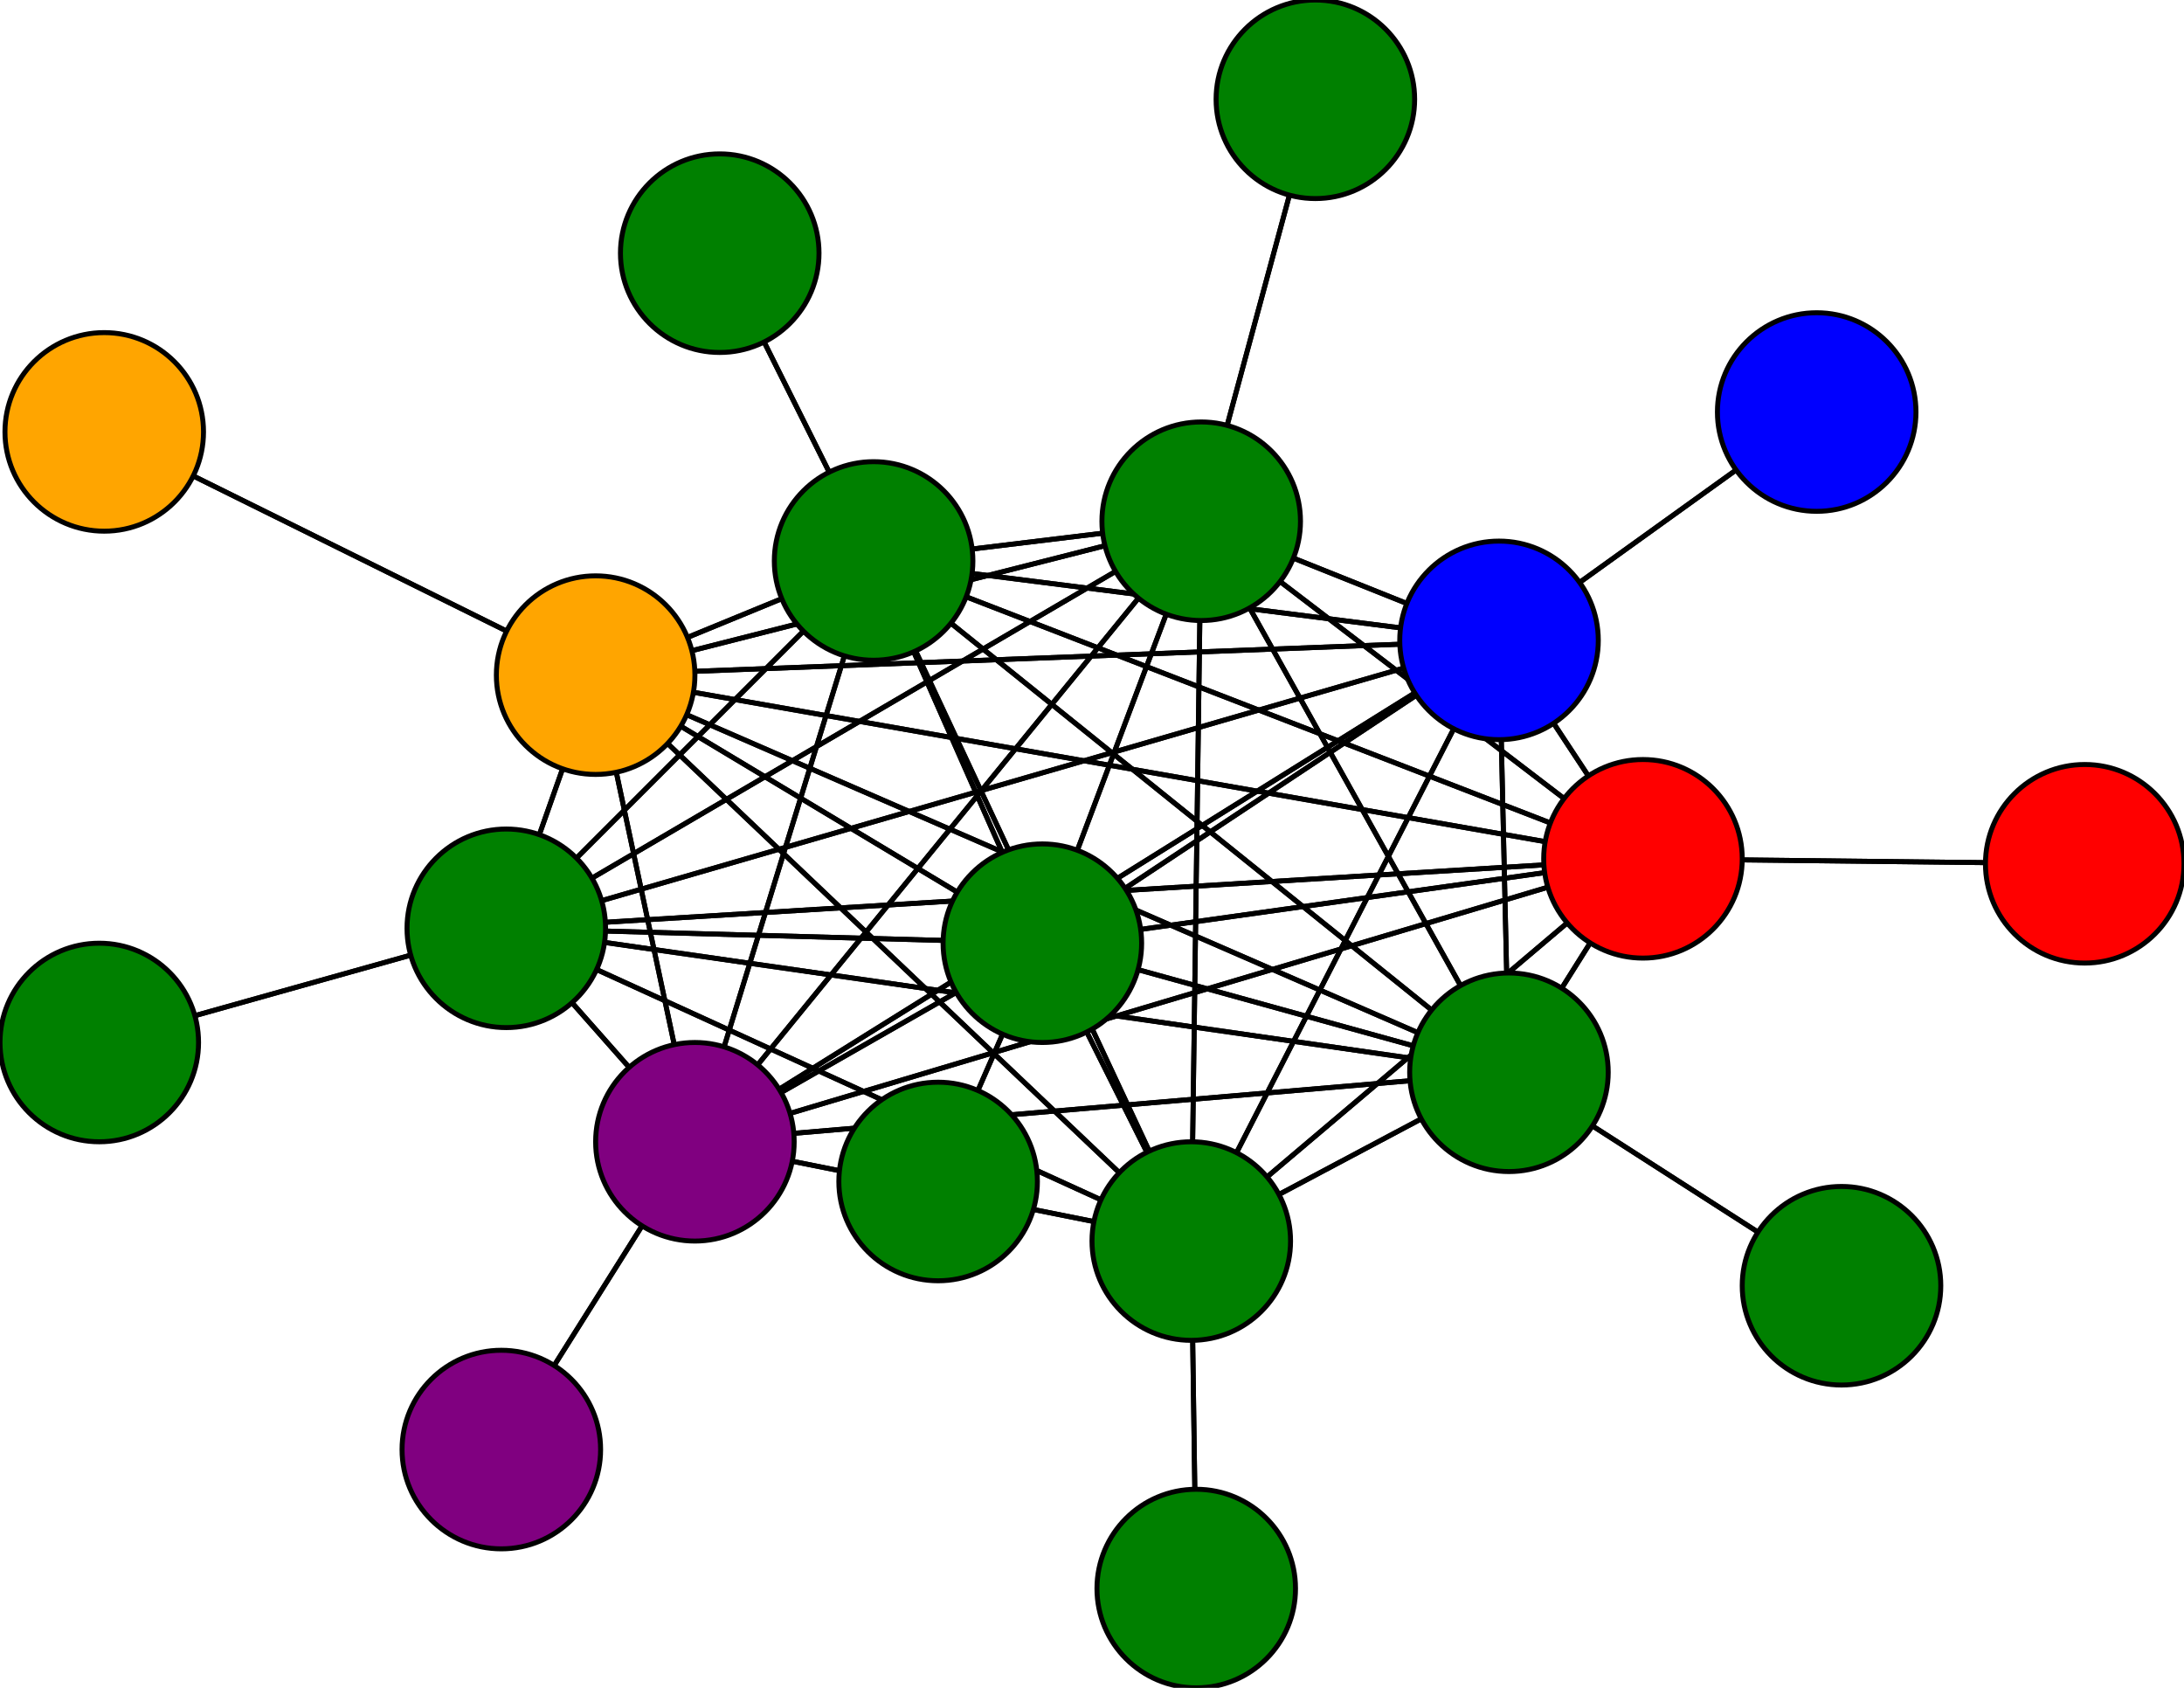 <svg width="440" height="340" xmlns="http://www.w3.org/2000/svg">
<path stroke-width="1" stroke="black" d="M 21 87 120 136"/>
<path stroke-width="1" stroke="black" d="M 140 230 176 113"/>
<path stroke-width="1" stroke="black" d="M 140 230 120 136"/>
<path stroke-width="1" stroke="black" d="M 101 292 140 230"/>
<path stroke-width="1" stroke="black" d="M 331 173 242 105"/>
<path stroke-width="1" stroke="black" d="M 331 173 210 190"/>
<path stroke-width="1" stroke="black" d="M 331 173 140 230"/>
<path stroke-width="1" stroke="black" d="M 331 173 420 174"/>
<path stroke-width="1" stroke="black" d="M 331 173 102 187"/>
<path stroke-width="1" stroke="black" d="M 331 173 304 216"/>
<path stroke-width="1" stroke="black" d="M 331 173 302 129"/>
<path stroke-width="1" stroke="black" d="M 331 173 240 250"/>
<path stroke-width="1" stroke="black" d="M 331 173 176 113"/>
<path stroke-width="1" stroke="black" d="M 331 173 120 136"/>
<path stroke-width="1" stroke="black" d="M 420 174 331 173"/>
<path stroke-width="1" stroke="black" d="M 102 187 242 105"/>
<path stroke-width="1" stroke="black" d="M 102 187 210 190"/>
<path stroke-width="1" stroke="black" d="M 102 187 140 230"/>
<path stroke-width="1" stroke="black" d="M 102 187 331 173"/>
<path stroke-width="1" stroke="black" d="M 102 187 20 210"/>
<path stroke-width="1" stroke="black" d="M 102 187 304 216"/>
<path stroke-width="1" stroke="black" d="M 102 187 302 129"/>
<path stroke-width="1" stroke="black" d="M 102 187 240 250"/>
<path stroke-width="1" stroke="black" d="M 102 187 176 113"/>
<path stroke-width="1" stroke="black" d="M 140 230 240 250"/>
<path stroke-width="1" stroke="black" d="M 140 230 302 129"/>
<path stroke-width="1" stroke="black" d="M 140 230 304 216"/>
<path stroke-width="1" stroke="black" d="M 140 230 102 187"/>
<path stroke-width="1" stroke="black" d="M 242 105 140 230"/>
<path stroke-width="1" stroke="black" d="M 242 105 331 173"/>
<path stroke-width="1" stroke="black" d="M 242 105 102 187"/>
<path stroke-width="1" stroke="black" d="M 242 105 304 216"/>
<path stroke-width="1" stroke="black" d="M 242 105 302 129"/>
<path stroke-width="1" stroke="black" d="M 242 105 240 250"/>
<path stroke-width="1" stroke="black" d="M 242 105 176 113"/>
<path stroke-width="1" stroke="black" d="M 242 105 120 136"/>
<path stroke-width="1" stroke="black" d="M 265 20 242 105"/>
<path stroke-width="1" stroke="black" d="M 210 190 242 105"/>
<path stroke-width="1" stroke="black" d="M 210 190 189 238"/>
<path stroke-width="1" stroke="black" d="M 102 187 120 136"/>
<path stroke-width="1" stroke="black" d="M 210 190 140 230"/>
<path stroke-width="1" stroke="black" d="M 210 190 102 187"/>
<path stroke-width="1" stroke="black" d="M 210 190 304 216"/>
<path stroke-width="1" stroke="black" d="M 210 190 302 129"/>
<path stroke-width="1" stroke="black" d="M 210 190 240 250"/>
<path stroke-width="1" stroke="black" d="M 210 190 176 113"/>
<path stroke-width="1" stroke="black" d="M 210 190 120 136"/>
<path stroke-width="1" stroke="black" d="M 189 238 210 190"/>
<path stroke-width="1" stroke="black" d="M 140 230 242 105"/>
<path stroke-width="1" stroke="black" d="M 140 230 210 190"/>
<path stroke-width="1" stroke="black" d="M 140 230 101 292"/>
<path stroke-width="1" stroke="black" d="M 140 230 331 173"/>
<path stroke-width="1" stroke="black" d="M 210 190 331 173"/>
<path stroke-width="1" stroke="black" d="M 20 210 102 187"/>
<path stroke-width="1" stroke="black" d="M 304 216 242 105"/>
<path stroke-width="1" stroke="black" d="M 304 216 210 190"/>
<path stroke-width="1" stroke="black" d="M 240 250 176 113"/>
<path stroke-width="1" stroke="black" d="M 240 250 120 136"/>
<path stroke-width="1" stroke="black" d="M 241 320 240 250"/>
<path stroke-width="1" stroke="black" d="M 176 113 242 105"/>
<path stroke-width="1" stroke="black" d="M 176 113 210 190"/>
<path stroke-width="1" stroke="black" d="M 176 113 140 230"/>
<path stroke-width="1" stroke="black" d="M 176 113 331 173"/>
<path stroke-width="1" stroke="black" d="M 176 113 102 187"/>
<path stroke-width="1" stroke="black" d="M 176 113 304 216"/>
<path stroke-width="1" stroke="black" d="M 176 113 302 129"/>
<path stroke-width="1" stroke="black" d="M 176 113 240 250"/>
<path stroke-width="1" stroke="black" d="M 240 250 241 320"/>
<path stroke-width="1" stroke="black" d="M 176 113 145 51"/>
<path stroke-width="1" stroke="black" d="M 145 51 176 113"/>
<path stroke-width="1" stroke="black" d="M 120 136 242 105"/>
<path stroke-width="1" stroke="black" d="M 120 136 210 190"/>
<path stroke-width="1" stroke="black" d="M 120 136 140 230"/>
<path stroke-width="1" stroke="black" d="M 120 136 331 173"/>
<path stroke-width="1" stroke="black" d="M 120 136 102 187"/>
<path stroke-width="1" stroke="black" d="M 120 136 304 216"/>
<path stroke-width="1" stroke="black" d="M 120 136 302 129"/>
<path stroke-width="1" stroke="black" d="M 120 136 240 250"/>
<path stroke-width="1" stroke="black" d="M 120 136 176 113"/>
<path stroke-width="1" stroke="black" d="M 120 136 21 87"/>
<path stroke-width="1" stroke="black" d="M 176 113 120 136"/>
<path stroke-width="1" stroke="black" d="M 242 105 210 190"/>
<path stroke-width="1" stroke="black" d="M 240 250 302 129"/>
<path stroke-width="1" stroke="black" d="M 240 250 102 187"/>
<path stroke-width="1" stroke="black" d="M 304 216 140 230"/>
<path stroke-width="1" stroke="black" d="M 304 216 331 173"/>
<path stroke-width="1" stroke="black" d="M 304 216 102 187"/>
<path stroke-width="1" stroke="black" d="M 304 216 371 259"/>
<path stroke-width="1" stroke="black" d="M 304 216 302 129"/>
<path stroke-width="1" stroke="black" d="M 304 216 240 250"/>
<path stroke-width="1" stroke="black" d="M 304 216 176 113"/>
<path stroke-width="1" stroke="black" d="M 304 216 120 136"/>
<path stroke-width="1" stroke="black" d="M 371 259 304 216"/>
<path stroke-width="1" stroke="black" d="M 302 129 242 105"/>
<path stroke-width="1" stroke="black" d="M 302 129 210 190"/>
<path stroke-width="1" stroke="black" d="M 240 250 304 216"/>
<path stroke-width="1" stroke="black" d="M 302 129 140 230"/>
<path stroke-width="1" stroke="black" d="M 302 129 102 187"/>
<path stroke-width="1" stroke="black" d="M 302 129 304 216"/>
<path stroke-width="1" stroke="black" d="M 302 129 366 83"/>
<path stroke-width="1" stroke="black" d="M 302 129 240 250"/>
<path stroke-width="1" stroke="black" d="M 302 129 176 113"/>
<path stroke-width="1" stroke="black" d="M 302 129 120 136"/>
<path stroke-width="1" stroke="black" d="M 366 83 302 129"/>
<path stroke-width="1" stroke="black" d="M 240 250 242 105"/>
<path stroke-width="1" stroke="black" d="M 240 250 210 190"/>
<path stroke-width="1" stroke="black" d="M 240 250 140 230"/>
<path stroke-width="1" stroke="black" d="M 240 250 331 173"/>
<path stroke-width="1" stroke="black" d="M 302 129 331 173"/>
<path stroke-width="1" stroke="black" d="M 242 105 265 20"/>
<circle cx="21" cy="87" r="20.0" style="fill:orange;stroke:black;stroke-width:1.0"/>
<circle cx="120" cy="136" r="20.0" style="fill:orange;stroke:black;stroke-width:1.0"/>
<circle cx="145" cy="51" r="20.0" style="fill:green;stroke:black;stroke-width:1.0"/>
<circle cx="176" cy="113" r="20.0" style="fill:green;stroke:black;stroke-width:1.0"/>
<circle cx="241" cy="320" r="20.0" style="fill:green;stroke:black;stroke-width:1.0"/>
<circle cx="240" cy="250" r="20.0" style="fill:green;stroke:black;stroke-width:1.0"/>
<circle cx="366" cy="83" r="20.0" style="fill:blue;stroke:black;stroke-width:1.0"/>
<circle cx="302" cy="129" r="20.0" style="fill:blue;stroke:black;stroke-width:1.0"/>
<circle cx="371" cy="259" r="20.0" style="fill:green;stroke:black;stroke-width:1.0"/>
<circle cx="304" cy="216" r="20.0" style="fill:green;stroke:black;stroke-width:1.0"/>
<circle cx="20" cy="210" r="20.0" style="fill:green;stroke:black;stroke-width:1.0"/>
<circle cx="102" cy="187" r="20.0" style="fill:green;stroke:black;stroke-width:1.0"/>
<circle cx="420" cy="174" r="20.0" style="fill:red;stroke:black;stroke-width:1.0"/>
<circle cx="331" cy="173" r="20.0" style="fill:red;stroke:black;stroke-width:1.0"/>
<circle cx="101" cy="292" r="20.0" style="fill:purple;stroke:black;stroke-width:1.0"/>
<circle cx="140" cy="230" r="20.0" style="fill:purple;stroke:black;stroke-width:1.0"/>
<circle cx="189" cy="238" r="20.0" style="fill:green;stroke:black;stroke-width:1.0"/>
<circle cx="210" cy="190" r="20.0" style="fill:green;stroke:black;stroke-width:1.0"/>
<circle cx="265" cy="20" r="20.0" style="fill:green;stroke:black;stroke-width:1.0"/>
<circle cx="242" cy="105" r="20.0" style="fill:green;stroke:black;stroke-width:1.0"/>
</svg>
